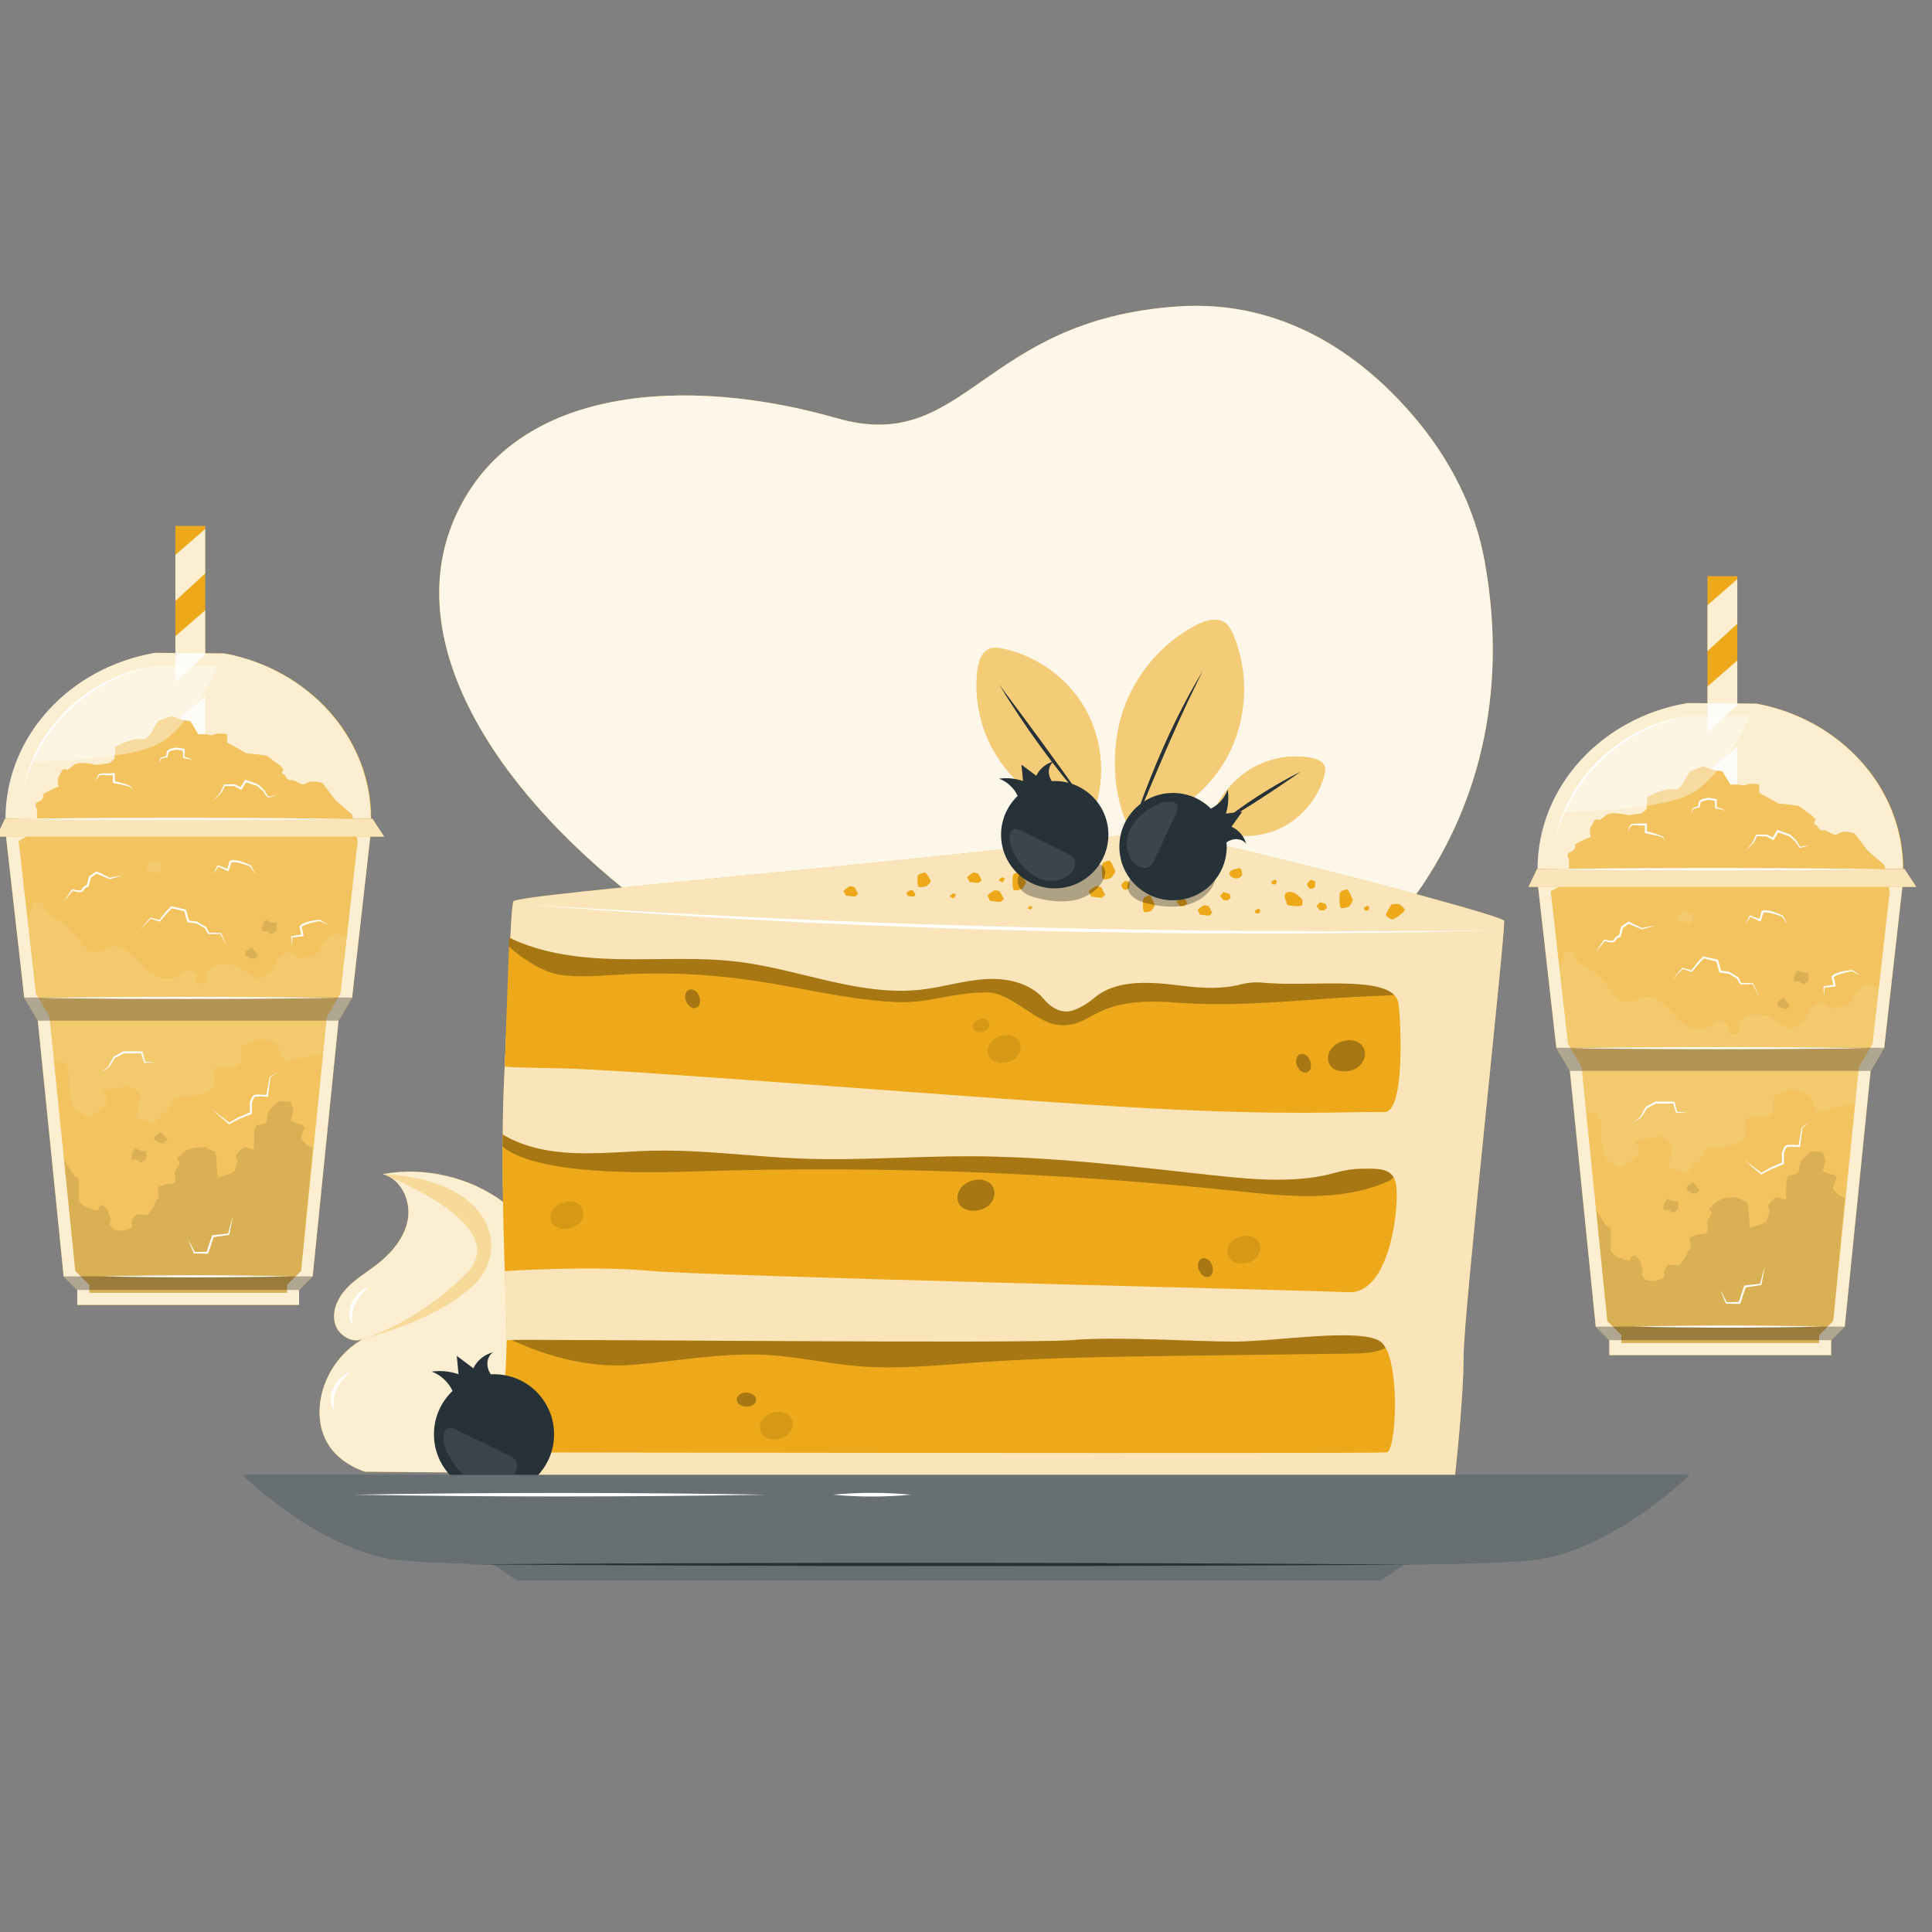 <svg width="1000" height="1000" viewBox="0 0 1000 1000" fill="none" xmlns="http://www.w3.org/2000/svg">
<rect x="0" y="0" width="1000" height="1000" fill="#808080" stroke="none"/>
<g clip-path="url(#clip0_53026_17866)">
<path d="M768.41 290.283C763.576 263.651 750.946 237.371 729.833 213.313C704.942 184.941 665.087 154.864 609.675 158.605C507.352 165.532 500.13 235.704 433.161 216.462C357.303 194.664 266.074 198.423 235.479 267.855C177.363 399.736 444.236 584.954 601.286 550.674C699.053 529.339 794.097 431.646 768.41 290.283Z" fill="#EDA91A"/>
<path opacity="0.9" d="M768.41 290.283C763.576 263.651 750.946 237.371 729.833 213.313C704.942 184.941 665.087 154.864 609.675 158.605C507.352 165.532 500.13 235.704 433.161 216.462C357.303 194.664 266.074 198.423 235.479 267.855C177.363 399.736 444.236 584.954 601.286 550.674C699.053 529.339 794.097 431.646 768.41 290.283Z" fill="white"/>
<path d="M278.63 674.721C293.446 650.941 278.464 635.44 260.74 622.309C243.016 609.178 219.774 603.771 198.068 607.715C207.569 610.179 212.773 621.439 211.106 631.106C209.44 640.774 202.513 648.756 194.735 654.738C189.512 658.756 183.734 662.164 179.252 666.998C174.77 671.832 171.696 678.647 173.381 685.018C175.066 691.389 182.993 696 188.66 692.648C175.955 699.408 166.992 712.761 165.584 727.095C164.177 741.411 170.233 755.061 188.753 761.746L294.132 762.672C314.392 759.709 330.912 740.3 330.616 719.817C330.32 699.334 308.762 673.572 278.612 674.739L278.63 674.721Z" fill="#EDA91A"/>
<g opacity="0.8">
<path d="M278.63 674.721C293.446 650.941 278.464 635.44 260.74 622.309C243.016 609.178 219.774 603.771 198.068 607.715C207.569 610.179 212.773 621.439 211.106 631.106C209.44 640.774 202.513 648.756 194.735 654.738C189.512 658.756 183.734 662.164 179.252 666.998C174.77 671.832 171.696 678.647 173.381 685.018C175.066 691.389 182.993 696 188.66 692.648C175.955 699.408 166.992 712.761 165.584 727.095C164.177 741.411 170.233 755.061 188.753 761.746L294.132 762.672C314.392 759.709 330.912 740.3 330.616 719.817C330.32 699.334 308.762 673.572 278.612 674.739L278.63 674.721Z" fill="white"/>
</g>
<path opacity="0.3" d="M198.92 607.734C196.161 607.586 267.667 633.366 240.998 659.608C214.644 685.536 188.679 692.648 188.679 692.648C188.679 692.648 223.626 684.647 244.479 665.85C264.703 647.626 255.61 610.79 198.902 607.734H198.92Z" fill="#EDA91A"/>
<path d="M182.789 686.259C177.456 678.98 183.512 668.739 190.957 665.831C185.215 671.165 180.363 678.24 182.789 686.259Z" fill="white"/>
<path d="M173.214 730.429C167.881 723.151 173.937 712.909 181.382 710.001C175.641 715.335 170.788 722.41 173.214 730.429Z" fill="white"/>
<path d="M256.869 764.395C256.869 764.395 263.611 718.669 262.111 681.203C260.944 651.978 259.11 594.251 260.981 557.526C262.851 520.801 264.148 470.871 265.703 466.593C267.148 462.611 477.739 446.314 594.73 430.46C606.712 428.831 778.133 473.427 778.541 476.612C779.282 482.613 757.539 679.703 757.539 702.186C757.539 724.669 753.039 764.395 753.039 764.395H256.869Z" fill="#EDA91A"/>
<path opacity="0.7" d="M256.869 764.395C256.869 764.395 263.611 718.669 262.111 681.203C260.944 651.978 259.11 594.251 260.981 557.526C262.851 520.801 264.148 470.871 265.703 466.593C267.148 462.611 477.739 446.314 594.73 430.46C606.712 428.831 778.133 473.427 778.541 476.612C779.282 482.613 757.539 679.703 757.539 702.186C757.539 724.669 753.039 764.395 753.039 764.395H256.869Z" fill="white"/>
<path d="M714.499 694.389C704.016 687.148 661.291 694.296 639.53 694.389C617.769 694.482 579.08 691.63 554.893 693.63C530.706 695.63 266.315 692.963 262.314 693.63C262.314 693.63 262.185 702.038 261.24 716.724C260.277 731.633 256.869 751.745 256.869 751.745C256.869 751.745 712.517 752.486 717.74 751.745C722.999 751.005 724.999 701.649 714.517 694.407L714.499 694.389Z" fill="#EDA91A"/>
<g opacity="0.3">
<path d="M705.313 542.784C704.016 540.303 700.646 537.506 697.905 538.08H697.608C694.164 538.099 690.497 539.025 688.163 541.58C685.83 544.136 685.459 548.6 688.052 550.877C689.756 552.378 692.219 552.6 694.497 552.729C697.849 552.896 701.59 552.822 704.035 550.526C706.072 548.599 706.628 545.284 705.313 542.803V542.784Z" fill="black"/>
</g>
<g opacity="0.3">
<path d="M696.219 557.878C695.627 556.767 694.108 555.489 692.867 555.748H692.738C691.182 555.748 689.534 556.174 688.478 557.322C687.422 558.471 687.256 560.489 688.422 561.526C689.2 562.212 690.293 562.304 691.33 562.36C692.849 562.434 694.534 562.397 695.645 561.36C696.571 560.489 696.812 558.989 696.219 557.878Z" fill="black"/>
</g>
<path d="M619.787 448.832C619.787 448.832 618.861 451.221 619.787 452.277C620.713 453.333 622.825 456.777 626.14 456.518C629.455 456.259 627.603 451.499 627.603 451.499C627.603 451.499 628.399 450.184 626.14 449.518C623.88 448.851 620.065 447.888 619.787 448.851V448.832Z" fill="#EDA91A"/>
<path d="M674.088 468.315C674.088 468.315 674.607 465.815 673.514 464.926C672.421 464.037 669.773 461 666.55 461.815C663.328 462.63 665.958 467.019 665.958 467.019C665.958 467.019 665.402 468.463 667.717 468.741C670.051 469.019 673.977 469.334 674.088 468.334V468.315Z" fill="#EDA91A"/>
<path d="M641.345 449.369C640.807 449.48 636.974 450.036 636.455 451.61C635.918 453.203 637.381 453.999 638.9 454.518C640.418 455.055 643.067 453.999 642.937 452.462C642.808 450.944 642.4 449.147 641.345 449.351V449.369Z" fill="#EDA91A"/>
<path d="M613.305 436.276C610.657 435.739 609.064 436.813 608.286 437.591C607.49 438.387 606.434 440.628 608.286 441.295C610.138 441.961 613.583 441.165 614.102 439.98C614.639 438.794 613.305 436.276 613.305 436.276Z" fill="#EDA91A"/>
<path d="M626.306 443.461L624.473 444.425C624.473 444.425 624.51 445.869 624.917 445.943C625.325 446.017 626.751 445.943 626.751 445.943C626.751 445.943 627.399 444.462 627.103 444.202C626.806 443.943 626.325 443.461 626.325 443.461H626.306Z" fill="#EDA91A"/>
<path d="M659.939 455.24L658.105 456.203C658.105 456.203 658.142 457.648 658.55 457.722C658.957 457.796 660.383 457.722 660.383 457.722C660.383 457.722 661.031 456.24 660.735 455.981C660.439 455.722 659.957 455.24 659.957 455.24H659.939Z" fill="#EDA91A"/>
<path d="M651.419 470.26L649.586 471.223C649.586 471.223 649.623 472.668 650.03 472.742C650.438 472.816 651.864 472.742 651.864 472.742C651.864 472.742 652.512 471.26 652.216 471.001C651.919 470.741 651.438 470.26 651.438 470.26H651.419Z" fill="#EDA91A"/>
<path d="M707.85 468.797L706.016 469.76C706.016 469.76 706.053 471.204 706.461 471.279C706.868 471.353 708.294 471.279 708.294 471.279C708.294 471.279 708.943 469.797 708.646 469.538C708.35 469.278 707.868 468.797 707.868 468.797H707.85Z" fill="#EDA91A"/>
<path d="M614.824 446.61C614.694 446.702 612.898 447.999 612.898 447.999L614.824 449.258L615.787 448.425L616.306 447.128L614.824 446.61Z" fill="#EDA91A"/>
<path d="M560.394 450.629C560.264 450.721 558.468 452.018 558.468 452.018L560.394 453.277L561.357 452.444L561.875 451.147L560.394 450.629Z" fill="#EDA91A"/>
<path d="M518.65 454.073C518.52 454.166 516.724 455.462 516.724 455.462L518.65 456.722L519.613 455.888L520.131 454.592L518.65 454.073Z" fill="#EDA91A"/>
<path d="M581.414 445.406C581.321 445.48 579.988 446.443 579.988 446.443L581.414 447.388L582.136 446.758L582.525 445.795L581.414 445.406Z" fill="#EDA91A"/>
<path d="M533.225 468.889C533.132 468.945 531.799 469.927 531.799 469.927L533.225 470.871L533.947 470.241L534.336 469.278L533.225 468.889Z" fill="#EDA91A"/>
<path d="M633.325 461.722C633.325 461.722 631.233 463.963 631.547 463.963C631.862 463.963 633.325 465.982 633.325 465.982H635.492L637.029 464.593L636.326 462.574L633.307 461.722H633.325Z" fill="#EDA91A"/>
<path d="M610.731 464.741C610.731 464.741 608.638 466.982 608.953 466.982C609.268 466.982 610.731 469.001 610.731 469.001H612.898L614.435 467.612L613.731 465.593L610.713 464.741H610.731Z" fill="#EDA91A"/>
<path d="M683.2 466.963C683.2 466.963 681.107 469.204 681.422 469.204C681.737 469.204 683.2 471.223 683.2 471.223H685.367L686.904 469.834L686.2 467.815L683.181 466.963H683.2Z" fill="#EDA91A"/>
<path d="M601.101 445.739L596.767 447.666C596.767 447.666 595.693 449.684 595.915 449.684C596.137 449.684 599.156 451.851 599.397 451.851C599.638 451.851 602.341 449.462 602.341 449.462L602.879 446.98L601.101 445.739Z" fill="#EDA91A"/>
<path d="M574.08 445.425C573.728 445.536 570.969 446.128 570.561 447.24C570.154 448.351 570.154 454.481 570.969 454.981C571.765 455.481 574.395 454.777 575.098 454.37C575.802 453.962 577.302 451.147 577.302 451.147C577.302 451.147 575.006 445.11 574.08 445.406V445.425Z" fill="#EDA91A"/>
<path d="M527.854 451.166C527.502 451.277 524.743 451.87 524.335 452.981C523.928 454.092 523.928 460.222 524.743 460.722C525.539 461.222 528.169 460.518 528.873 460.111C529.576 459.704 531.077 456.888 531.077 456.888C531.077 456.888 528.78 450.851 527.854 451.147V451.166Z" fill="#EDA91A"/>
<path d="M697.09 460.333C696.738 460.444 693.979 461.037 693.571 462.148C693.164 463.259 693.164 469.389 693.979 469.89C694.793 470.39 697.405 469.686 698.109 469.278C698.812 468.871 700.312 466.056 700.312 466.056C700.312 466.056 698.016 460.018 697.09 460.315V460.333Z" fill="#EDA91A"/>
<path d="M717.499 474.019C717.795 474.242 719.888 476.149 721.018 475.834C722.147 475.52 727.148 471.964 727.092 471.001C727.037 470.056 724.944 468.334 724.203 468C723.462 467.667 720.295 468.075 720.295 468.075C720.295 468.075 716.721 473.464 717.499 474.019Z" fill="#EDA91A"/>
<path d="M582.599 455.888C581.951 455.944 580.599 457.574 580.469 458.092C580.34 458.611 581.117 460.278 582.025 460.537C582.932 460.796 584.488 460.018 584.544 459.518C584.599 459 584.858 456.926 584.544 456.74C584.229 456.555 582.599 455.907 582.599 455.907V455.888Z" fill="#EDA91A"/>
<path d="M678.681 455.37C678.033 455.425 676.681 457.055 676.551 457.574C676.421 458.092 677.199 459.759 678.107 460.018C679.014 460.278 680.57 459.5 680.625 459C680.681 458.481 680.94 456.407 680.625 456.222C680.311 456.037 678.681 455.388 678.681 455.388V455.37Z" fill="#EDA91A"/>
<path d="M567.524 458.555C566.413 458.759 563.505 461.278 563.505 461.278L564.82 464.093C564.82 464.093 569.857 464.797 570.154 464.704C570.45 464.611 572.061 463.185 572.061 463.185L569.95 459.166L567.542 458.555H567.524Z" fill="#EDA91A"/>
<path d="M515.094 460.722C513.983 460.926 511.075 463.445 511.075 463.445L512.39 466.26C512.39 466.26 517.427 466.963 517.724 466.871C518.02 466.778 519.631 465.352 519.631 465.352L517.52 461.333L515.112 460.722H515.094Z" fill="#EDA91A"/>
<path d="M493.314 462.463C493.185 462.556 491.388 463.852 491.388 463.852L493.314 465.111L494.277 464.278L494.796 462.982L493.314 462.463Z" fill="#EDA91A"/>
<path d="M478.646 451.647C478.294 451.74 475.535 452.184 475.128 453.055C474.72 453.907 474.72 458.648 475.535 459.037C476.331 459.426 478.961 458.889 479.665 458.574C480.369 458.259 481.869 456.092 481.869 456.092C481.869 456.092 479.572 451.425 478.646 451.666V451.647Z" fill="#EDA91A"/>
<path d="M471.386 460.667C470.775 460.778 469.146 462.185 469.146 462.185L469.868 463.759C469.868 463.759 472.664 464.148 472.831 464.093C472.998 464.037 473.887 463.241 473.887 463.241L472.72 461L471.386 460.667Z" fill="#EDA91A"/>
<path d="M607.435 457.796C607.323 457.87 605.731 459.037 605.731 459.037L607.435 460.167L608.286 459.426L608.749 458.277L607.435 457.814V457.796Z" fill="#EDA91A"/>
<path d="M594.915 463.519C594.6 463.611 592.156 464.148 591.785 465.13C591.415 466.111 591.433 471.556 592.137 472.001C592.859 472.445 595.174 471.816 595.804 471.464C596.434 471.112 597.767 468.612 597.767 468.612C597.767 468.612 595.73 463.259 594.915 463.519Z" fill="#EDA91A"/>
<path d="M623.454 468.482C622.473 468.667 619.88 470.89 619.88 470.89L621.047 473.39C621.047 473.39 625.51 474.019 625.788 473.927C626.066 473.834 627.492 472.575 627.492 472.575L625.621 469.019L623.473 468.482H623.454Z" fill="#EDA91A"/>
<path d="M504.111 451.573C503.13 451.758 500.537 453.981 500.537 453.981L501.704 456.481C501.704 456.481 506.167 457.111 506.445 457.018C506.704 456.926 508.149 455.666 508.149 455.666L506.278 452.11L504.13 451.573H504.111Z" fill="#EDA91A"/>
<path d="M440.143 458.629C439.162 458.815 436.569 461.037 436.569 461.037L437.736 463.537C437.736 463.537 442.199 464.167 442.477 464.074C442.736 463.982 444.181 462.722 444.181 462.722L442.31 459.166L440.162 458.629H440.143Z" fill="#EDA91A"/>
<path d="M271.074 468.093C427.976 478.427 586.044 483.113 743.279 481.835L774.781 481.539L743.279 482.279C586.044 485.298 427.846 480.613 271.074 468.075V468.093Z" fill="white"/>
<path d="M565.82 517.023C578.173 506.133 596.841 508.393 613.176 510.411C622.528 511.56 632.918 511.967 641.9 509.615C645.66 508.633 649.549 508.281 653.42 508.633C655.901 508.856 658.661 509.022 661.809 509.133C686.978 509.911 722.092 505.429 723.888 519.579C725.222 530.024 727.185 575.842 716.462 575.639C695.867 575.25 668.68 577.602 594.711 573.657C520.742 569.731 325.541 553.452 288.927 552.933C262.185 552.563 261.24 552.044 261.24 552.044L263.611 485.372C281.168 493.928 301.28 496.151 320.893 496.484C341.617 496.836 362.452 495.318 383.028 497.966C414.641 502.04 445.495 515.93 477.165 512.226C488.11 510.948 498.778 507.578 509.778 506.837C520.779 506.115 532.817 508.578 540.059 516.893C540.059 516.893 545.04 523.598 551.985 523.598C557.838 523.598 565.82 517.041 565.82 517.041V517.023Z" fill="#EDA91A"/>
<path d="M722.629 613.197C721.184 604.53 714.11 604.826 704.905 604.956C700.386 605.011 695.868 605.66 691.515 606.919C672.755 612.345 650.901 610.79 630.751 608.641C587.859 604.03 544.911 598.567 501.704 598.492C472.868 598.437 444.014 600.789 415.197 599.715C389.51 598.752 363.934 595.048 338.228 595.603C324.282 595.9 310.355 597.455 296.428 596.807C283.668 596.233 270.611 593.603 260.184 587.177C259.925 606.549 260.462 631.31 261.259 657.905C261.259 657.905 306.355 654.997 336.079 657.775C365.804 660.553 676.755 667.905 698.127 668.831C719.499 669.757 724.462 624.328 722.61 613.197H722.629Z" fill="#EDA91A"/>
<g opacity="0.3">
<path d="M627.714 451.036C626.547 449.962 624.825 449.814 623.25 449.74C613.064 449.258 602.823 450.24 592.915 452.61L587.637 453.407C585.155 453.814 583.451 456.481 583.618 458.981C583.784 461.5 585.451 463.722 587.544 465.111C589.637 466.5 592.118 467.204 594.563 467.76C600.656 469.167 607.045 469.927 613.176 468.63C619.306 467.334 625.158 463.704 627.992 458.129C629.14 455.851 629.621 452.74 627.732 451.036H627.714Z" fill="black"/>
</g>
<g opacity="0.3">
<path d="M570.783 448.314C569.617 447.24 567.894 447.091 566.32 447.017C556.134 446.536 545.892 447.517 535.984 449.888L530.706 450.684C528.224 451.092 526.521 453.759 526.687 456.259C526.854 458.778 528.521 461 530.613 462.389C532.706 463.778 535.188 464.482 537.633 465.037C543.726 466.445 550.115 467.204 556.245 465.908C562.375 464.611 568.228 460.981 571.061 455.407C572.209 453.129 572.691 450.018 570.802 448.314H570.783Z" fill="black"/>
</g>
<g opacity="0.3">
<path d="M721.61 514.949C713.165 506.485 683.718 509.8 661.809 509.115C658.661 509.022 655.901 508.837 653.42 508.615C649.549 508.263 645.66 508.615 641.9 509.596C632.918 511.948 622.528 511.541 613.176 510.393C596.841 508.393 578.173 506.115 565.82 517.004C565.82 517.004 557.838 523.56 551.986 523.56C545.041 523.56 540.059 516.856 540.059 516.856C532.818 508.541 520.779 506.078 509.779 506.8C498.778 507.522 488.11 510.893 477.165 512.189C445.496 515.893 414.641 501.985 383.028 497.929C362.471 495.28 341.636 496.818 320.893 496.447C301.299 496.114 281.168 493.891 263.611 485.335L263.444 489.965C270.908 496.799 281.557 503.244 289.242 504.448C299.725 506.096 310.411 505.003 320.986 504.411C343.562 503.133 366.267 504.114 388.658 507.355C413.289 510.911 437.569 517.208 462.404 518.616C480.869 519.671 492.555 513.56 511.056 513.689C524.076 513.782 536.336 530.283 549.337 530.654C566.579 531.135 565.561 515.504 608.583 518.93C643.567 521.708 678.737 516.615 713.795 515.449C716.388 515.356 718.999 515.264 721.573 514.967L721.61 514.949Z" fill="black"/>
</g>
<g opacity="0.3">
<path d="M721.203 609.16C718.388 604.641 712.35 604.863 704.905 604.956C700.386 605.011 695.867 605.66 691.515 606.919C672.754 612.345 650.901 610.79 630.751 608.641C587.859 604.03 544.911 598.567 501.704 598.492C472.868 598.437 444.014 600.789 415.197 599.715C389.51 598.752 363.933 595.048 338.228 595.603C324.282 595.9 310.355 597.455 296.428 596.807C283.668 596.233 270.611 593.603 260.184 587.177C260.166 589.232 260.147 591.362 260.129 593.529C278.556 608.234 331.32 607.197 362.878 606.234C455.163 603.4 547.596 606.808 639.53 616.438C665.921 619.198 693.441 622.328 718.184 611.586C719.351 611.086 720.629 610.327 721.203 609.178V609.16Z" fill="black"/>
</g>
<g opacity="0.3">
<path d="M714.499 694.389C704.016 687.148 661.291 694.296 639.53 694.389C617.769 694.482 579.08 691.63 554.893 693.63C531.891 695.537 291.52 693.204 264.722 693.556C284.353 702.723 306.725 708.26 328.116 706.408C351.321 704.39 374.49 699.964 397.733 701.371C413.363 702.316 428.717 705.853 444.329 707.149C464.479 708.816 484.703 706.705 504.871 705.26C540.448 702.704 576.154 702.241 611.824 701.76C641.011 701.371 670.199 700.982 699.368 700.612C704.961 700.538 710.721 700.427 715.888 698.26C716.277 698.093 716.666 697.889 717.054 697.686C716.351 696.241 715.517 695.111 714.499 694.407V694.389Z" fill="black"/>
</g>
<g opacity="0.3">
<path d="M695.145 538.895C692.182 539.765 689.515 541.488 688.126 544.377C687.515 545.636 687.274 547.062 687.422 548.433C687.941 552.841 691.737 554.433 695.275 554.544C697.942 554.637 700.664 553.952 702.812 552.378C704.961 550.803 706.461 548.266 706.516 545.618C706.572 543.414 705.572 540.043 701.201 538.784C699.238 538.21 697.127 538.321 695.164 538.914L695.145 538.895Z" fill="black"/>
</g>
<g opacity="0.3">
<path d="M503.352 611.03C500.389 611.901 497.722 613.623 496.333 616.512C495.722 617.772 495.481 619.198 495.629 620.568C496.148 624.976 499.944 626.569 503.482 626.68C506.149 626.772 508.871 626.087 511.019 624.513C513.168 622.939 514.668 620.402 514.723 617.753C514.779 615.549 513.779 612.179 509.408 610.919C507.445 610.345 505.334 610.456 503.371 611.03H503.352Z" fill="black"/>
</g>
<g opacity="0.1">
<path d="M507.112 527.394C505.797 527.783 504.611 528.542 504 529.82C503.722 530.376 503.611 531.006 503.685 531.617C503.926 533.561 505.593 534.265 507.167 534.321C508.352 534.358 509.556 534.061 510.501 533.358C511.445 532.654 512.112 531.543 512.149 530.357C512.168 529.376 511.723 527.894 509.797 527.339C508.927 527.079 507.982 527.135 507.112 527.394Z" fill="black"/>
</g>
<g opacity="0.1">
<path d="M518.131 536.173C515.501 536.95 513.131 538.469 511.89 541.043C511.353 542.155 511.13 543.432 511.279 544.655C511.742 548.562 515.112 549.988 518.261 550.081C520.631 550.155 523.057 549.563 524.965 548.155C526.872 546.747 528.206 544.507 528.261 542.136C528.298 540.173 527.409 537.191 523.539 536.061C521.798 535.561 519.909 535.654 518.168 536.173H518.131Z" fill="black"/>
</g>
<g opacity="0.1">
<path d="M642.178 640.088C639.548 640.866 637.178 642.385 635.937 644.959C635.4 646.07 635.178 647.348 635.326 648.57C635.789 652.478 639.159 653.904 642.308 653.997C644.678 654.071 647.104 653.478 649.012 652.071C650.919 650.663 652.253 648.422 652.308 646.052C652.346 644.089 651.457 641.107 647.586 639.977C645.845 639.477 643.956 639.57 642.215 640.088H642.178Z" fill="black"/>
</g>
<g opacity="0.1">
<path d="M400.177 731.133C397.547 731.91 395.177 733.429 393.936 736.003C393.399 737.115 393.177 738.392 393.325 739.615C393.788 743.522 397.158 744.948 400.307 745.041C402.677 745.115 405.103 744.523 407.011 743.115C408.919 741.708 410.252 739.467 410.308 737.096C410.345 735.133 409.456 732.151 405.585 731.022C403.844 730.521 401.955 730.614 400.214 731.133H400.177Z" fill="black"/>
</g>
<g opacity="0.1">
<path d="M291.854 622.217C289.224 622.994 286.853 624.513 285.612 627.087C285.075 628.198 284.853 629.476 285.001 630.699C285.464 634.606 288.835 636.032 291.983 636.125C294.354 636.199 296.78 635.606 298.687 634.199C300.595 632.791 301.928 630.551 301.984 628.18C302.021 626.217 301.132 623.235 297.261 622.105C295.521 621.605 293.632 621.698 291.891 622.217H291.854Z" fill="black"/>
</g>
<g opacity="0.3">
<path d="M671.458 551.822C672.106 553.267 673.106 554.507 674.514 555.007C675.125 555.23 675.792 555.248 676.403 555.063C678.348 554.47 678.737 552.415 678.496 550.6C678.311 549.229 677.773 547.896 676.885 546.914C675.996 545.933 674.718 545.359 673.514 545.525C672.514 545.673 671.088 546.433 670.884 548.748C670.791 549.803 671.014 550.859 671.458 551.822Z" fill="black"/>
</g>
<g opacity="0.3">
<path d="M620.658 657.59C621.306 659.034 622.306 660.275 623.713 660.775C624.325 660.997 624.991 661.016 625.603 660.831C627.547 660.238 627.936 658.182 627.695 656.367C627.51 654.997 626.973 653.663 626.084 652.682C625.195 651.7 623.917 651.126 622.713 651.293C621.713 651.441 620.287 652.2 620.084 654.515C619.991 655.571 620.213 656.627 620.639 657.59H620.658Z" fill="black"/>
</g>
<g opacity="0.3">
<path d="M355.229 518.43C355.877 519.875 356.877 521.116 358.285 521.616C358.896 521.838 359.563 521.857 360.174 521.671C362.119 521.079 362.508 519.023 362.267 517.208C362.082 515.838 361.544 514.504 360.656 513.523C359.767 512.541 358.489 511.967 357.285 512.134C356.285 512.282 354.859 513.041 354.655 515.356C354.562 516.412 354.785 517.467 355.211 518.43H355.229Z" fill="black"/>
</g>
<g opacity="0.3">
<path d="M384.916 727.966C384.916 727.966 384.861 727.966 384.843 727.947H384.916V727.966Z" fill="black"/>
</g>
<g opacity="0.3">
<path d="M386.398 728.058C387.972 728.058 389.51 727.632 390.547 726.54C390.991 726.058 391.287 725.466 391.362 724.836C391.602 722.817 389.88 721.613 388.121 721.113C386.787 720.724 385.343 720.687 384.102 721.113C382.842 721.539 381.805 722.465 381.472 723.632C381.194 724.595 381.305 726.225 383.361 727.336C384.287 727.836 385.361 728.058 386.398 728.058Z" fill="black"/>
</g>
<path d="M635.27 391.642C645.567 372.53 646.752 348.75 638.4 328.712C637.4 326.304 636.177 323.859 634.066 322.341C629.825 319.285 623.88 321.137 619.232 323.544C601.452 332.786 587.525 349.139 581.229 368.159C574.95 387.179 575.654 410.866 584.433 428.868C605.749 424.812 624.954 410.737 635.251 391.624L635.27 391.642Z" fill="#EDA91A"/>
<g opacity="0.4">
<path d="M635.27 391.642C645.567 372.53 646.752 348.75 638.4 328.712C637.4 326.304 636.177 323.859 634.066 322.341C629.825 319.285 623.88 321.137 619.232 323.544C601.452 332.786 587.525 349.139 581.229 368.159C574.95 387.179 575.654 410.866 584.433 428.868C605.749 424.812 624.954 410.737 635.251 391.624L635.27 391.642Z" fill="white"/>
</g>
<path d="M583.469 435.757C593.618 405.181 605.786 375.012 622.473 347.38C621.602 349.195 620.713 351.01 619.806 352.806C606.434 379.901 595.193 407.94 583.469 435.757Z" fill="#263238"/>
<path d="M562.838 368.937C554.134 352.139 537.577 339.601 519.038 335.768C516.816 335.305 514.445 334.971 512.316 335.768C508.019 337.323 506.445 342.509 505.889 347.046C503.815 364.381 508.76 382.475 519.372 396.347C529.984 410.218 547.393 421.349 564.69 423.867C572.246 406.514 571.543 385.772 562.838 368.955V368.937Z" fill="#EDA91A"/>
<g opacity="0.4">
<path d="M562.838 368.937C554.134 352.139 537.577 339.601 519.038 335.768C516.816 335.305 514.445 334.971 512.316 335.768C508.019 337.323 506.445 342.509 505.889 347.046C503.815 364.381 508.76 382.475 519.372 396.347C529.984 410.218 547.393 421.349 564.69 423.867C572.246 406.514 571.543 385.772 562.838 368.955V368.937Z" fill="white"/>
</g>
<path d="M562.838 416.941C545.929 397.439 530.576 376.382 517.149 354.325C532.169 374.271 548.411 396.569 562.838 416.941Z" fill="#263238"/>
<path d="M661.865 429.053C673.292 423.923 682.2 413.459 685.422 401.347C685.811 399.902 686.126 398.347 685.682 396.902C684.811 394.013 681.44 392.772 678.477 392.235C667.087 390.216 654.957 392.791 645.401 399.291C635.844 405.792 627.825 416.885 625.51 428.201C636.696 433.85 650.438 434.164 661.865 429.034V429.053Z" fill="#EDA91A"/>
<g opacity="0.4">
<path d="M661.865 429.053C673.292 423.923 682.2 413.459 685.422 401.347C685.811 399.902 686.126 398.347 685.682 396.902C684.811 394.013 681.44 392.772 678.477 392.235C667.087 390.216 654.957 392.791 645.401 399.291C635.844 405.792 627.825 416.885 625.51 428.201C636.696 433.85 650.438 434.164 661.865 429.034V429.053Z" fill="white"/>
</g>
<path d="M630.14 427.256C643.4 416.478 657.957 407.07 673.236 399.402C659.272 409.237 644.845 418.552 630.14 427.256Z" fill="#263238"/>
<path d="M634.918 437.517C634.918 436.998 634.844 436.498 634.807 435.998C635.622 435.461 636.474 435.016 637.4 434.72C640.141 433.813 643.604 434.498 645.067 436.961C644.067 432.998 641.159 429.553 637.418 427.905C639.27 425.312 641.122 422.701 642.974 420.108C640.159 420.441 637.326 420.793 634.511 421.126C635.788 417.145 636.103 412.848 635.418 408.718C633.974 412.959 630.751 416.533 626.751 418.552C621.565 413.385 614.361 410.237 606.471 410.44C591.137 410.811 579.006 423.552 579.395 438.906C579.765 454.24 592.507 466.371 607.86 465.982C623.213 465.593 635.325 452.87 634.937 437.517H634.918Z" fill="#263238"/>
<g opacity="0.1">
<path d="M600.693 415.644C598.971 416.256 596.156 417.848 594.637 418.848C589.896 421.96 585.729 426.293 584.006 431.701C582.284 437.109 583.432 443.628 587.748 447.295C589.822 449.055 593.026 450.036 595.23 448.443C596.378 447.628 597.008 446.295 597.6 445.017C601.026 437.646 604.471 430.257 607.897 422.886C608.508 421.552 609.138 420.163 609.49 418.737C609.935 416.941 608.638 415.144 606.805 414.996C605.064 414.848 602.804 414.904 600.712 415.644H600.693Z" fill="white"/>
</g>
<path d="M545.929 404.255C545.411 404.255 544.911 404.31 544.411 404.329C543.892 403.514 543.466 402.643 543.189 401.717C542.355 398.958 543.114 395.513 545.615 394.106C541.633 395.013 538.114 397.828 536.373 401.532C533.817 399.625 531.262 397.699 528.706 395.791C528.984 398.625 529.243 401.458 529.521 404.273C525.576 402.884 521.279 402.477 517.149 403.051C521.353 404.607 524.854 407.903 526.761 411.959C521.465 417.015 518.149 424.127 518.149 432.035C518.149 447.369 530.595 459.815 545.929 459.815C561.264 459.815 573.709 447.369 573.709 432.035C573.709 416.7 561.264 404.255 545.929 404.255Z" fill="#263238"/>
<g opacity="0.1">
<path d="M523.205 437.943C523.779 439.683 525.298 442.536 526.261 444.091C529.261 448.906 533.484 453.185 538.836 455.037C544.189 456.889 550.745 455.907 554.523 451.684C556.338 449.666 557.393 446.48 555.856 444.239C555.06 443.073 553.745 442.406 552.485 441.776C545.189 438.165 537.892 434.553 530.613 430.942C529.298 430.294 527.928 429.627 526.52 429.238C524.743 428.757 522.909 429.997 522.705 431.831C522.52 433.572 522.502 435.831 523.205 437.943Z" fill="white"/>
</g>
<path d="M255.703 711.279C255.128 711.279 254.554 711.335 253.999 711.372C253.425 710.446 252.943 709.483 252.628 708.446C251.702 705.353 252.536 701.501 255.351 699.926C250.887 700.945 246.961 704.093 244.998 708.223C242.146 706.075 239.275 703.945 236.423 701.797C236.72 704.964 237.034 708.131 237.331 711.298C232.904 709.742 228.108 709.279 223.478 709.946C228.182 711.687 232.108 715.391 234.238 719.928C228.311 725.595 224.608 733.559 224.608 742.393C224.608 759.561 238.535 773.488 255.703 773.488C272.871 773.488 286.798 759.561 286.798 742.393C286.798 725.225 272.871 711.298 255.703 711.298V711.279Z" fill="#263238"/>
<g opacity="0.1">
<path d="M230.275 748.986C230.923 750.931 232.627 754.116 233.701 755.857C237.053 761.246 241.794 766.024 247.776 768.117C253.776 770.21 261.11 769.08 265.333 764.358C267.37 762.098 268.537 758.542 266.815 756.024C265.926 754.727 264.462 753.968 263.036 753.264C254.869 749.227 246.702 745.171 238.553 741.133C237.09 740.411 235.534 739.67 233.96 739.244C231.96 738.707 229.923 740.096 229.7 742.152C229.497 744.097 229.478 746.634 230.256 748.986H230.275Z" fill="white"/>
</g>
<path d="M542.392 763.394H125.581C125.581 763.394 162.01 799.471 201.346 806.75C209.551 808.268 229.2 809.157 255.128 809.602L267.648 817.954H714.591L726.759 809.824C761.539 809.491 788.634 808.583 798.653 806.731C837.99 799.453 874.419 763.376 874.419 763.376H542.411L542.392 763.394Z" fill="#263238"/>
<path opacity="0.3" d="M542.392 763.394H125.581C125.581 763.394 162.01 799.471 201.346 806.75C209.551 808.268 229.2 809.157 255.128 809.602L267.648 817.954H714.591L726.759 809.824C761.539 809.491 788.634 808.583 798.653 806.731C837.99 799.453 874.419 763.376 874.419 763.376H542.411L542.392 763.394Z" fill="white"/>
<path d="M241.812 809.695C398.77 808.602 574.858 808.657 731.833 809.843C574.876 810.935 398.788 810.88 241.812 809.695Z" fill="#263238"/>
<path d="M183.067 773.655C251.721 772.432 328.042 772.451 396.732 773.655C328.023 774.858 251.739 774.877 183.067 773.655Z" fill="white"/>
<path d="M431.18 773.655C444.625 772.395 458.089 772.377 471.535 773.655C458.089 774.932 444.625 774.914 431.18 773.655Z" fill="white"/>
<path d="M116.319 338.205L80.594 337.903C36.472 345.298 3.021 380.947 3.021 423.819H192.167C192.167 381.519 159.579 346.236 116.319 338.215V338.205Z" fill="#EDA91A"/>
<path d="M106.218 272.22H90.781V449.411H106.218V272.22Z" fill="#EDA91A"/>
<path opacity="0.8" d="M90.781 353.124L106.218 338.905V315.879L90.781 329.311V351.572" fill="white"/>
<path opacity="0.8" d="M90.781 397.57L106.218 383.362V360.336L90.781 373.768V396.029" fill="white"/>
<path opacity="0.8" d="M90.781 442.016L106.218 427.808V404.782L90.781 418.214V434.017V440.475" fill="white"/>
<path opacity="0.8" d="M90.781 311.028L106.218 296.82V273.783L90.781 287.215V309.476" fill="white"/>
<path opacity="0.8" d="M116.125 338.205L80.4 337.903C36.278 345.298 2.827 380.947 2.827 423.819H191.973C191.973 381.519 159.385 346.236 116.125 338.215V338.205Z" fill="white"/>
<path d="M101.227 429.059H93.573H2.677L12.54 516.333L19.579 528.299L32.947 660.634L39.986 667.674V675.414H93.573H101.227H154.804V667.674L161.843 660.634L175.221 528.299L182.261 516.333L192.113 429.059H101.227Z" fill="#EDA91A"/>
<path opacity="0.8" d="M101.227 429.059H93.573H2.677L12.54 516.333L19.579 528.299L32.947 660.634L39.986 667.674V675.414H93.573H101.227H154.804V667.674L161.843 660.634L175.221 528.299L182.261 516.333L192.113 429.059H101.227Z" fill="white"/>
<path d="M46.26 669.151V665.076L38.962 657.778L25.67 526.305L18.62 514.307L9.694 435.322H185.096L176.181 514.307L169.12 526.305L155.839 657.778L148.541 665.076V669.151H46.26Z" fill="#EDA91A"/>
<path opacity="0.3" d="M46.26 669.151V665.076L38.962 657.778L25.67 526.305L18.62 514.307L9.694 435.322H185.096L176.181 514.307L169.12 526.305L155.839 657.778L148.541 665.076V669.151H46.26Z" fill="white"/>
<path opacity="0.1" d="M32.947 600.256L38.423 608.556L40.687 609.818V621.385C40.687 621.385 43.199 624.651 44.967 624.91C46.724 625.158 50.001 627.626 50.755 626.02C51.51 624.414 51.769 624.414 52.523 623.907C53.278 623.4 55.542 626.02 55.542 626.02C55.542 626.02 57.299 630.903 57.299 631.679C57.299 632.456 56.038 633.458 57.299 634.471C58.56 635.474 57.051 636.487 60.069 636.735C63.088 636.983 63.088 637.242 64.597 636.735C66.106 636.229 68.37 635.226 68.37 635.226C68.37 635.226 68.122 632.671 68.37 631.679C68.618 630.698 70.634 628.435 70.634 628.435C70.634 628.435 76.164 629.189 76.671 628.435C77.177 627.68 79.958 624.414 80.325 622.646C80.691 620.889 82.448 620.673 82.201 618.646C81.953 616.62 80.993 615.359 82.222 614.356C83.451 613.353 85.467 613.095 86.976 612.847C88.485 612.599 90.501 612.847 90.749 611.586C90.997 610.324 90.749 609.57 90.749 608.319C90.749 607.069 89.962 608.071 90.857 605.807C91.752 603.544 92 604.805 92.754 602.282C93.509 599.771 89.984 601.021 92.754 598.509C95.525 595.998 94.77 596.246 97.411 594.984C100.052 593.723 105.83 593.723 105.83 593.723L109.097 595.232C109.097 595.232 110.099 595.739 111.113 595.987C112.115 596.235 112.622 609.311 112.622 609.311L116.901 608.308C116.901 608.308 121.677 607.047 121.677 605.29C121.677 603.533 123.186 602.024 122.938 600.762C122.69 599.501 121.483 599.005 122.971 596.989C124.447 594.974 126.215 593.723 127.218 593.723C128.22 593.723 131.562 596.235 131.53 593.723C131.498 591.211 131.562 587.934 131.53 586.177C131.498 584.42 132.759 582.404 132.759 582.404C132.759 582.404 137.286 582.156 137.912 580.647C138.537 579.138 138.041 576.119 139.798 574.362C141.555 572.605 142.493 571.096 144.293 570.341C146.083 569.587 150.492 570.341 150.492 570.341L151.872 574.621L150.492 580.151C150.492 580.151 154.383 582.167 155.386 581.908C156.389 581.66 157.65 583.417 157.65 583.417C157.65 583.417 155.386 588.7 155.893 589.454C156.399 590.209 158.911 592.72 158.911 592.72L161.876 593.982L155.86 657.789L148.562 665.087V669.161H46.282V665.087L38.984 657.789L32.968 598.305" fill="black"/>
<path opacity="0.3" d="M12.54 516.333H182.261L175.221 528.299H19.58L12.54 516.333Z" fill="black"/>
<path opacity="0.3" d="M32.947 660.634H161.843L154.804 667.674H39.986L32.947 660.634Z" fill="black"/>
<path d="M19.202 516.527C68.801 515.816 123.941 515.827 173.583 516.527C123.941 517.228 68.823 517.239 19.202 516.527Z" fill="white"/>
<path d="M52.513 660.634C83.979 659.923 118.971 659.934 150.46 660.634C118.96 661.335 83.99 661.346 52.513 660.634Z" fill="white"/>
<path d="M183.759 428.433C183.382 426.655 182.26 421.663 182.26 421.663L177.442 417.567L173.583 414.214L167.018 405.461C167.018 405.461 161.434 403.424 158.663 405.461C155.893 407.499 153.251 403.424 150.654 403.79C148.045 404.168 148.045 401.181 146.643 400.815C145.231 400.438 146.643 398.206 146.643 398.206L145.08 396.341L137.89 391.134L132.435 390.391L127.595 390.013L123.132 387.405L117.548 384.429V380.117C117.548 380.117 113.085 379.223 111.22 380.117C109.355 381.012 107.124 380.117 107.124 380.117H102.661L98.5 373.272L93.735 372.528L88.528 370.652L81.834 373.272C81.834 373.272 79.603 376.625 78.481 378.878C77.36 381.131 75.129 382.575 75.129 382.575H70.289C70.289 382.575 66.57 383.319 63.217 384.807C59.864 386.294 63.217 384.807 59.498 386.672C59.498 386.672 59.864 388.903 59.498 390.024C59.12 391.145 59.498 392.633 59.498 392.633L56.889 394.994L49.817 395.985C49.817 395.985 41.258 393.754 38.283 395.985L34.93 398.594C34.93 398.594 33.065 397.473 32.322 398.594C31.578 399.715 31.578 400.459 30.456 401.947C29.335 403.434 30.456 407.154 30.456 407.154C30.456 407.154 26.36 408.641 23.385 410.506C20.41 412.371 23.385 410.506 22.264 412.781C21.143 415.055 20.776 414.225 19.159 415.346C17.542 416.467 19.159 418.699 19.159 418.699V423.819C19.159 423.819 17.424 423.162 15.936 423.819C14.448 424.477 14.815 426.137 13.704 429.069V433.079L9.651 435.332H185.053C185.053 435.332 184.082 430.234 183.716 428.444L183.759 428.433Z" fill="#EDA91A"/>
<path opacity="0.3" d="M183.759 428.433C183.382 426.655 182.26 421.663 182.26 421.663L177.442 417.567L173.583 414.214L167.018 405.461C167.018 405.461 161.434 403.424 158.663 405.461C155.893 407.499 153.251 403.424 150.654 403.79C148.045 404.168 148.045 401.181 146.643 400.815C145.231 400.438 146.643 398.206 146.643 398.206L145.08 396.341L137.89 391.134L132.435 390.391L127.595 390.013L123.132 387.405L117.548 384.429V380.117C117.548 380.117 113.085 379.223 111.22 380.117C109.355 381.012 107.124 380.117 107.124 380.117H102.661L98.5 373.272L93.735 372.528L88.528 370.652L81.834 373.272C81.834 373.272 79.603 376.625 78.481 378.878C77.36 381.131 75.129 382.575 75.129 382.575H70.289C70.289 382.575 66.57 383.319 63.217 384.807C59.864 386.294 63.217 384.807 59.498 386.672C59.498 386.672 59.864 388.903 59.498 390.024C59.12 391.145 59.498 392.633 59.498 392.633L56.889 394.994L49.817 395.985C49.817 395.985 41.258 393.754 38.283 395.985L34.93 398.594C34.93 398.594 33.065 397.473 32.322 398.594C31.578 399.715 31.578 400.459 30.456 401.947C29.335 403.434 30.456 407.154 30.456 407.154C30.456 407.154 26.36 408.641 23.385 410.506C20.41 412.371 23.385 410.506 22.264 412.781C21.143 415.055 20.776 414.225 19.159 415.346C17.542 416.467 19.159 418.699 19.159 418.699V423.819C19.159 423.819 17.424 423.162 15.936 423.819C14.448 424.477 14.815 426.137 13.704 429.069V433.079L9.651 435.332H185.053C185.053 435.332 184.082 430.234 183.716 428.444L183.759 428.433Z" fill="white"/>
<path d="M-1.862 433.069L2.558 423.809H192.803L198.862 433.069H-1.862Z" fill="#EDA91A"/>
<path opacity="0.7" d="M-1.862 433.069L2.558 423.809H192.803L198.862 433.069H-1.862Z" fill="white"/>
<path opacity="0.4" d="M16.615 394.153C16.615 394.153 31.794 353.749 79.344 344.694H112.73C112.73 344.694 98.834 376.948 81.112 385.453C63.39 393.959 16.615 394.164 16.615 394.164V394.153Z" fill="white"/>
<path d="M33.022 466.562C34.445 464.417 35.911 462.304 37.41 460.223C38.186 460.482 38.994 460.687 39.803 460.816C40.687 460.892 41.916 461.172 42.379 460.342C42.918 459.145 44.029 458.348 45.268 457.97L44.891 458.348L46.066 453.82L46.12 453.637L46.282 453.529L49.623 451.168L49.861 450.996C52.243 452.085 54.593 453.217 56.954 454.37L56.738 454.348C59.131 453.853 61.535 453.411 63.95 453.012C61.611 453.723 59.25 454.381 56.889 455.006C56.781 455.049 56.771 455.028 56.673 454.984C54.345 454.025 52.017 453.055 49.699 452.052L50.206 451.998L46.885 454.402L47.09 454.1L45.894 458.617L45.818 458.898C45.107 459.081 44.352 459.426 43.813 459.965C43.339 460.364 43.274 460.957 42.778 461.355C41.873 462.045 40.59 461.787 39.652 461.614C38.886 461.442 38.154 461.226 37.42 460.935L37.809 460.827C36.245 462.768 34.65 464.686 33.022 466.573V466.562Z" fill="white"/>
<path d="M72.111 481.514C73.577 479.822 76.379 476.577 77.867 474.906L78.04 474.96L82.664 476.297L82.265 476.415C83.505 474.863 84.723 473.289 85.984 471.758C85.984 471.758 86.006 471.737 86.006 471.726L88.421 469.225L88.615 469.031L88.884 469.095L95.924 470.723L96.225 470.788C96.818 472.771 97.357 474.777 97.918 476.771L97.487 476.404L101.842 476.976H101.95L102.036 477.04L106.585 479.778L106.693 479.843L106.747 479.94L108.31 482.948L107.986 482.754L114.206 482.883H114.368C115.392 485.136 116.449 487.357 117.451 489.621C116.265 487.508 115.144 485.362 113.98 483.239L114.196 483.379L107.976 483.508H107.76L107.641 483.314L105.96 480.371L106.121 480.533L101.529 477.87L101.712 477.935L97.347 477.418L97.012 477.375C96.441 475.369 95.827 473.386 95.277 471.37L95.665 471.737L88.647 470.023L89.111 469.893C86.922 471.995 84.809 474.55 82.826 476.868L82.664 477.062L82.438 476.986L77.867 475.477L78.158 475.402C76.671 476.933 73.62 479.994 72.111 481.503V481.514Z" fill="white"/>
<path d="M110.39 452.527C111.123 450.92 111.878 449.336 112.676 447.773C114.498 448.473 116.341 449.152 118.152 449.896L117.494 450.198C117.926 448.657 118.411 447.137 118.874 445.606C119.941 445.045 121.052 445.142 122.022 445.261C124.728 445.681 127.272 446.727 129.73 447.88L129.827 447.924L129.87 447.999C130.721 449.487 131.53 451.007 132.306 452.527C131.282 451.147 130.29 449.756 129.331 448.322L129.471 448.441C127.013 447.525 124.469 446.684 121.882 446.296C121.052 446.199 120.157 446.188 119.575 446.457L119.834 446.145C119.37 447.589 118.928 449.045 118.432 450.478L118.26 450.996L117.775 450.78C116.071 450.036 114.39 449.217 112.708 448.43L113.096 448.301C112.234 449.724 111.328 451.125 110.39 452.516V452.527Z" fill="white"/>
<path d="M151.15 489.836C150.977 488.09 150.837 486.333 150.74 484.576C152.67 484.263 154.599 483.918 156.54 483.659L156.119 484.252C155.72 482.7 155.375 481.147 154.998 479.595C155.634 478.582 156.658 478.097 157.542 477.719C160.097 476.728 162.814 476.35 165.519 476.113H165.627L165.703 476.146C167.179 477.008 168.646 477.913 170.079 478.841C168.505 478.161 166.942 477.45 165.401 476.695L165.584 476.728C162.997 477.17 160.377 477.719 157.941 478.679C157.176 479.013 156.399 479.455 156.022 479.983L156.087 479.584C156.41 481.072 156.755 482.549 157.057 484.037L157.165 484.576L156.637 484.64C154.782 484.845 152.928 484.985 151.074 485.158L151.344 484.845C151.311 486.516 151.225 488.176 151.117 489.847L151.15 489.836Z" fill="white"/>
<path d="M52.513 554.883C53.547 554.031 55.283 552.64 56.027 552.101L58.808 547.003L58.862 546.895C60.511 545.978 62.15 545.051 63.81 544.157C67.109 544.124 70.407 544.157 73.706 544.221C74.191 546.043 74.655 547.876 75.118 549.698L74.827 549.482C76.649 549.547 78.471 549.654 80.293 549.784C79.387 549.859 78.471 549.902 77.565 549.956C76.584 550.01 75.603 550.075 74.622 550.086C74.051 548.328 73.458 546.571 72.908 544.814L73.35 545.148C70.213 545.202 67.087 545.235 63.95 545.213L64.198 545.148C62.613 546 61.018 546.808 59.422 547.639L59.595 547.466L56.48 552.371C55.208 553.255 53.838 554.063 52.502 554.883H52.513Z" fill="white"/>
<path d="M109.625 574.19C112.74 576.475 115.802 578.836 118.842 581.207L118.432 581.175C120.135 580.205 121.828 579.192 123.542 578.254L129.643 575.677L129.331 576.152C129.32 574.244 129.298 572.336 129.331 570.427C129.762 569.349 130.193 568.261 130.905 567.312C131.077 567.118 131.207 566.902 131.584 566.73C133.826 566.32 136.068 566.665 138.311 566.73L137.858 567.096C138.429 563.895 138.947 560.682 139.561 557.491C141.006 556.586 142.439 555.68 143.905 554.807C142.569 555.821 141.21 556.791 139.852 557.783L139.938 557.642C139.572 560.844 139.119 564.035 138.72 567.226L138.677 567.603H138.267C136.187 567.592 134.02 567.355 131.972 567.635C131.228 568.304 130.743 569.727 130.344 570.708L130.377 570.524C130.398 572.508 130.376 574.502 130.366 576.497L130.053 576.626L123.909 579.116C122.378 579.968 120.286 581.024 118.562 581.93C115.554 579.386 112.557 576.82 109.625 574.179V574.19Z" fill="white"/>
<path d="M97.4 641.651C98.619 643.828 99.794 646.038 100.915 648.259L100.602 648.065C102.844 647.99 105.097 647.936 107.34 647.903L106.855 648.248C107.814 645.284 108.806 642.341 109.819 639.398C112.654 639.053 115.479 638.73 118.324 638.449L118.012 638.73C118.799 635.539 119.618 632.369 120.513 629.211C119.963 632.531 119.327 635.83 118.669 639.128C115.877 639.581 113.064 639.991 110.261 640.39L110.681 640.045C109.711 643.02 108.709 645.974 107.685 648.927C105.238 648.906 102.801 648.841 100.354 648.755C99.319 646.416 98.328 644.044 97.379 641.662L97.4 641.651Z" fill="white"/>
<path d="M110.39 414.506C111.533 413.083 113.128 411.207 114.12 410.053L115.834 406.259L115.931 406.043H116.19C118.001 405.979 119.801 405.946 121.612 405.925L121.731 405.989L124.987 407.736L124.286 407.919L126.711 403.93L126.938 403.564L127.347 403.704C129.449 404.459 131.552 405.224 133.654 406.011C134.742 407.046 135.842 408.091 136.888 409.169C137.481 410.215 138.095 411.498 138.893 412.339C140.574 412.08 142.256 411.595 143.938 411.239C142.278 411.821 140.639 412.425 138.914 412.835C138.871 412.856 138.731 412.824 138.634 412.781C137.707 412.069 136.672 410.226 136.306 409.611C135.228 408.663 134.128 407.725 133.072 406.755C131.886 406.507 128.803 405.289 126.992 404.707L127.628 404.48L125.191 408.469L124.933 408.9L124.491 408.652L121.257 406.841L121.494 406.906C119.726 406.884 117.958 406.852 116.201 406.798L116.546 406.582L114.638 410.28C113.258 411.703 111.835 413.104 110.412 414.484L110.39 414.506Z" fill="white"/>
<path d="M49.494 404.782C49.893 403.262 50.109 401.656 51.488 400.589C52.933 400.136 54.83 400.287 56.124 400.308C57.223 400.244 58.344 400.19 59.444 400.147V400.696C59.466 402.055 59.466 403.424 59.444 404.782L59.034 404.275C62.031 404.944 64.974 405.752 67.766 407.046L67.853 407.078C68.165 407.833 68.489 408.598 68.78 409.363C68.348 408.684 67.95 407.994 67.54 407.304L67.648 407.402C66.354 407.078 65.093 406.668 63.821 406.302C62.344 406.054 60.425 405.644 58.808 405.289L58.409 405.202V404.782C58.388 403.424 58.388 402.055 58.409 400.696L58.948 401.225C58.01 401.257 57.062 401.268 56.124 401.278C54.884 401.225 52.965 400.934 51.758 401.16C50.594 401.947 50.076 403.531 49.494 404.793V404.782Z" fill="white"/>
<path d="M82.244 395.446C82.502 394.358 82.599 393.312 83.203 392.331C83.526 392.072 83.742 392.051 84.001 391.932C84.464 391.76 85.779 391.35 86.275 391.188L85.984 391.512C86.081 390.811 86.103 390.013 86.265 389.302C86.642 388.386 87.375 387.954 88.205 387.588L91.288 386.92C92.733 387.07 94.199 387.426 95.632 387.685V388.095C95.611 389.42 95.557 390.757 95.492 392.083L95.212 391.727C96.344 392.04 97.476 392.342 98.597 392.698C99.125 393.172 99.653 393.646 100.16 394.142C99.567 393.776 98.985 393.377 98.403 392.989C97.53 392.935 95.913 392.568 94.792 392.385C94.716 390.951 94.662 389.517 94.641 388.084L95.05 388.569C93.8 388.386 92.56 388.17 91.31 387.965H91.514L88.421 388.58L88.507 388.547C87.957 388.774 87.299 389.194 87.159 389.571C87.105 389.733 87.019 390.326 86.976 390.542C86.944 390.736 86.75 391.695 86.717 391.868C85.833 392.083 84.367 392.331 83.548 392.654C83.031 393.28 82.61 394.638 82.254 395.403L82.244 395.446Z" fill="white"/>
<path opacity="0.1" d="M30.424 476.415C31.837 475.747 40.31 485.664 40.31 485.664L45.484 492.229C45.484 492.229 50.119 493.167 52.513 492.229C54.906 491.291 55.38 489.448 59.617 489.901C63.853 490.354 63.788 491.184 66.408 492.65C69.028 494.116 76.541 502.589 76.541 502.589L83.16 506.351H90.782L96.387 501.64L101.475 503.99V509.165H106.208C108.105 505.402 106.208 503.516 106.208 503.516C106.208 503.516 111.867 499.754 113.279 499.279C114.692 498.805 121.86 499.754 121.86 499.754L133.999 506.815C133.999 506.815 140.122 503.052 141.06 501.64C141.997 500.228 143.916 495.69 143.916 495.69C143.916 495.69 148.53 492.391 150.449 492.779C152.368 493.167 154.243 497.274 156.604 495.69C158.954 494.105 163.665 495.69 164.614 492.779C165.552 489.869 170.09 485.664 170.09 485.664L173.583 483.12L179.415 485.664L176.181 514.307L169.12 526.305L167.233 544.944L147.193 549.784L144.294 542.151L140.596 538.853L133.535 537.915L130.527 539.327L125.062 541.214V549.795L121.871 552.252H114.228C114.228 552.252 109.366 551.627 110.39 554.904C111.404 558.171 110.39 562.418 110.39 562.418C110.39 562.418 101.917 569.015 101.486 567.592C101.055 566.18 97.4 567.786 97.4 567.786H90.782L86.922 574.653C86.922 574.653 85.036 575.57 83.624 576.992C82.212 578.415 80.303 581.24 80.303 581.24L70.44 578.674L71.852 571.646C71.852 571.646 73.264 567.118 71.852 565.706C70.44 564.294 66.408 561.944 66.408 561.944L59.617 563.356L52.513 564.768C52.513 564.768 59.067 569.004 52.513 573.715L45.958 578.426L37.949 573.715L35.599 563.356V554.904C35.599 552.996 32.947 549.805 32.947 549.805H28.042L25.67 526.326L18.61 514.328L14.254 476.674L17.23 466.584H20.992L24.291 472.47L30.414 476.437L30.424 476.415Z" fill="white"/>
<path opacity="0.1" d="M73.544 595.739L69.987 594.553C68.327 596.45 68.09 598.348 68.09 598.348V600.245H70.817C70.817 600.245 72.833 602.142 73.544 601.431C74.256 600.719 75.679 600.245 75.679 599.533V595.976L73.544 595.739Z" fill="black"/>
<path opacity="0.1" d="M141.005 477.482L137.448 476.296C135.788 478.194 135.551 480.091 135.551 480.091V481.988H138.278C138.278 481.988 140.294 483.886 141.005 483.174C141.717 482.463 143.14 481.988 143.14 481.277V477.719L141.005 477.482Z" fill="black"/>
<path opacity="0.1" d="M81.231 446.501L77.673 445.315C76.013 447.212 75.776 449.109 75.776 449.109V451.007H78.503C78.503 451.007 80.519 452.904 81.231 452.192C81.942 451.481 83.365 451.007 83.365 450.295V446.738L81.231 446.501Z" fill="white"/>
<path opacity="0.1" d="M83.225 585.918L80.249 588.247L79.851 589.853L82.826 591.707H84.917L86.599 589.853L83.225 585.918Z" fill="black"/>
<path opacity="0.1" d="M130.139 490.332L127.164 492.661L126.754 494.267L129.73 496.121H131.821L133.513 494.267L130.139 490.332Z" fill="black"/>
<path d="M12.087 409.374C15.99 384.72 33.691 363.247 55.822 352.326C63.239 348.651 71.173 345.934 79.333 344.694C75.291 345.535 71.323 346.656 67.464 348.09C40.46 357.695 17.995 381.001 12.077 409.374H12.087Z" fill="white"/>
<path d="M6.547 423.83C61.675 423.13 123.531 423.119 178.66 423.83C123.531 424.542 61.675 424.531 6.547 423.83Z" fill="white"/>
<path d="M909.319 364.205L873.594 363.903C829.472 371.298 796.021 406.947 796.021 449.819H985.167C985.167 407.519 952.579 372.236 909.319 364.215V364.205Z" fill="#EDA91A"/>
<path d="M899.218 298.22H883.781V475.411H899.218V298.22Z" fill="#EDA91A"/>
<path opacity="0.8" d="M883.781 379.124L899.218 364.905V341.879L883.781 355.311V377.572" fill="white"/>
<path opacity="0.8" d="M883.781 423.57L899.218 409.362V386.336L883.781 399.768V422.029" fill="white"/>
<path opacity="0.8" d="M883.781 468.016L899.218 453.808V430.782L883.781 444.214V460.017V466.475" fill="white"/>
<path opacity="0.8" d="M883.781 337.028L899.218 322.82V299.783L883.781 313.215V335.476" fill="white"/>
<path opacity="0.8" d="M909.125 364.205L873.4 363.903C829.278 371.298 795.827 406.947 795.827 449.819H984.973C984.973 407.519 952.385 372.236 909.125 364.215V364.205Z" fill="white"/>
<path d="M894.227 455.059H886.573H795.677L805.54 542.333L812.58 554.299L825.947 686.634L832.986 693.674V701.414H886.573H894.227H947.804V693.674L954.843 686.634L968.221 554.299L975.261 542.333L985.113 455.059H894.227Z" fill="#EDA91A"/>
<path opacity="0.8" d="M894.227 455.059H886.573H795.677L805.54 542.333L812.58 554.299L825.947 686.634L832.986 693.674V701.414H886.573H894.227H947.804V693.674L954.843 686.634L968.221 554.299L975.261 542.333L985.113 455.059H894.227Z" fill="white"/>
<path d="M839.26 695.151V691.076L831.962 683.778L818.67 552.305L811.62 540.307L802.694 461.322H978.096L969.181 540.307L962.12 552.305L948.839 683.778L941.541 691.076V695.151H839.26Z" fill="#EDA91A"/>
<path opacity="0.3" d="M839.26 695.151V691.076L831.962 683.778L818.67 552.305L811.62 540.307L802.694 461.322H978.096L969.181 540.307L962.12 552.305L948.839 683.778L941.541 691.076V695.151H839.26Z" fill="white"/>
<path opacity="0.1" d="M825.947 626.256L831.423 634.556L833.687 635.818V647.385C833.687 647.385 836.199 650.651 837.966 650.91C839.724 651.158 843.001 653.626 843.755 652.02C844.51 650.414 844.769 650.414 845.523 649.907C846.278 649.4 848.542 652.02 848.542 652.02C848.542 652.02 850.299 656.903 850.299 657.679C850.299 658.456 849.038 659.458 850.299 660.471C851.56 661.474 850.051 662.487 853.069 662.735C856.088 662.983 856.088 663.242 857.597 662.735C859.106 662.229 861.37 661.226 861.37 661.226C861.37 661.226 861.122 658.671 861.37 657.679C861.618 656.698 863.634 654.435 863.634 654.435C863.634 654.435 869.164 655.189 869.67 654.435C870.177 653.68 872.958 650.414 873.325 648.646C873.691 646.889 875.449 646.673 875.201 644.646C874.953 642.62 873.993 641.359 875.222 640.356C876.451 639.353 878.467 639.095 879.976 638.847C881.485 638.599 883.501 638.847 883.749 637.586C883.997 636.324 883.749 635.57 883.749 634.319C883.749 633.069 882.962 634.071 883.857 631.807C884.752 629.544 885 630.805 885.754 628.282C886.509 625.771 882.984 627.021 885.754 624.509C888.525 621.998 887.77 622.246 890.411 620.984C893.052 619.723 898.83 619.723 898.83 619.723L902.097 621.232C902.097 621.232 903.099 621.739 904.113 621.987C905.115 622.235 905.622 635.311 905.622 635.311L909.901 634.308C909.901 634.308 914.677 633.047 914.677 631.29C914.677 629.533 916.186 628.024 915.938 626.762C915.69 625.501 914.483 625.005 915.971 622.989C917.447 620.974 919.215 619.723 920.218 619.723C921.22 619.723 924.562 622.235 924.53 619.723C924.498 617.211 924.562 613.934 924.53 612.177C924.498 610.42 925.759 608.404 925.759 608.404C925.759 608.404 930.286 608.156 930.912 606.647C931.537 605.138 931.041 602.119 932.798 600.362C934.555 598.605 935.493 597.096 937.293 596.341C939.083 595.587 943.492 596.341 943.492 596.341L944.872 600.621L943.492 606.151C943.492 606.151 947.383 608.167 948.386 607.908C949.389 607.66 950.65 609.417 950.65 609.417C950.65 609.417 948.386 614.7 948.893 615.454C949.399 616.209 951.911 618.72 951.911 618.72L954.876 619.982L948.86 683.789L941.562 691.087V695.161H839.282V691.087L831.984 683.789L825.968 624.305" fill="black"/>
<path opacity="0.3" d="M805.54 542.333H975.261L968.221 554.299H812.58L805.54 542.333Z" fill="black"/>
<path opacity="0.3" d="M825.947 686.634H954.843L947.804 693.674H832.986L825.947 686.634Z" fill="black"/>
<path d="M812.202 542.527C861.801 541.816 916.941 541.827 966.583 542.527C916.941 543.228 861.823 543.239 812.202 542.527Z" fill="white"/>
<path d="M845.512 686.634C876.979 685.923 911.971 685.934 943.46 686.634C911.96 687.335 876.99 687.346 845.512 686.634Z" fill="white"/>
<path d="M976.759 454.433C976.382 452.655 975.26 447.663 975.26 447.663L970.442 443.567L966.583 440.214L960.018 431.461C960.018 431.461 954.434 429.424 951.663 431.461C948.893 433.499 946.251 429.424 943.654 429.79C941.045 430.168 941.045 427.181 939.643 426.815C938.231 426.438 939.643 424.206 939.643 424.206L938.08 422.341L930.89 417.134L925.435 416.391L920.595 416.013L916.132 413.405L910.548 410.429V406.117C910.548 406.117 906.085 405.223 904.22 406.117C902.355 407.012 900.124 406.117 900.124 406.117H895.661L891.5 399.272L886.735 398.528L881.528 396.652L874.834 399.272C874.834 399.272 872.603 402.625 871.481 404.878C870.36 407.131 868.129 408.575 868.129 408.575H863.289C863.289 408.575 859.57 409.319 856.217 410.807C852.864 412.294 856.217 410.807 852.498 412.672C852.498 412.672 852.864 414.903 852.498 416.024C852.121 417.145 852.498 418.633 852.498 418.633L849.889 420.994L842.817 421.985C842.817 421.985 834.258 419.754 831.283 421.985L827.93 424.594C827.93 424.594 826.065 423.473 825.321 424.594C824.578 425.715 824.578 426.459 823.457 427.947C822.335 429.434 823.457 433.154 823.457 433.154C823.457 433.154 819.36 434.641 816.385 436.506C813.41 438.371 816.385 436.506 815.264 438.781C814.143 441.055 813.776 440.225 812.159 441.346C810.542 442.467 812.159 444.699 812.159 444.699V449.819C812.159 449.819 810.424 449.162 808.936 449.819C807.448 450.477 807.815 452.137 806.704 455.069V459.079L802.651 461.332H978.053C978.053 461.332 977.082 456.234 976.716 454.444L976.759 454.433Z" fill="#EDA91A"/>
<path opacity="0.3" d="M976.759 454.433C976.382 452.655 975.26 447.663 975.26 447.663L970.442 443.567L966.583 440.214L960.018 431.461C960.018 431.461 954.434 429.424 951.663 431.461C948.893 433.499 946.251 429.424 943.654 429.79C941.045 430.168 941.045 427.181 939.643 426.815C938.231 426.438 939.643 424.206 939.643 424.206L938.08 422.341L930.89 417.134L925.435 416.391L920.595 416.013L916.132 413.405L910.548 410.429V406.117C910.548 406.117 906.085 405.223 904.22 406.117C902.355 407.012 900.124 406.117 900.124 406.117H895.661L891.5 399.272L886.735 398.528L881.528 396.652L874.834 399.272C874.834 399.272 872.603 402.625 871.481 404.878C870.36 407.131 868.129 408.575 868.129 408.575H863.289C863.289 408.575 859.57 409.319 856.217 410.807C852.864 412.294 856.217 410.807 852.498 412.672C852.498 412.672 852.864 414.903 852.498 416.024C852.121 417.145 852.498 418.633 852.498 418.633L849.889 420.994L842.817 421.985C842.817 421.985 834.258 419.754 831.283 421.985L827.93 424.594C827.93 424.594 826.065 423.473 825.321 424.594C824.578 425.715 824.578 426.459 823.457 427.947C822.335 429.434 823.457 433.154 823.457 433.154C823.457 433.154 819.36 434.641 816.385 436.506C813.41 438.371 816.385 436.506 815.264 438.781C814.143 441.055 813.776 440.225 812.159 441.346C810.542 442.467 812.159 444.699 812.159 444.699V449.819C812.159 449.819 810.424 449.162 808.936 449.819C807.448 450.477 807.815 452.137 806.704 455.069V459.079L802.651 461.332H978.053C978.053 461.332 977.082 456.234 976.716 454.444L976.759 454.433Z" fill="white"/>
<path d="M791.138 459.069L795.558 449.809H985.803L991.862 459.069H791.138Z" fill="#EDA91A"/>
<path opacity="0.7" d="M791.138 459.069L795.558 449.809H985.803L991.862 459.069H791.138Z" fill="white"/>
<path opacity="0.4" d="M809.615 420.153C809.615 420.153 824.793 379.749 872.344 370.694H905.73C905.73 370.694 891.834 402.948 874.112 411.453C856.39 419.959 809.615 420.164 809.615 420.164V420.153Z" fill="white"/>
<path d="M826.022 492.562C827.445 490.417 828.911 488.304 830.41 486.223C831.186 486.482 831.994 486.687 832.803 486.816C833.687 486.892 834.916 487.172 835.379 486.342C835.918 485.145 837.029 484.348 838.268 483.97L837.891 484.348L839.066 479.82L839.12 479.637L839.282 479.529L842.623 477.168L842.861 476.996C845.243 478.085 847.593 479.217 849.954 480.37L849.738 480.348C852.131 479.853 854.535 479.411 856.95 479.012C854.611 479.723 852.25 480.381 849.889 481.006C849.781 481.049 849.771 481.028 849.674 480.984C847.345 480.025 845.017 479.055 842.699 478.052L843.206 477.998L839.885 480.402L840.09 480.1L838.894 484.617L838.818 484.898C838.107 485.081 837.352 485.426 836.813 485.965C836.339 486.364 836.274 486.957 835.778 487.355C834.873 488.045 833.59 487.787 832.652 487.614C831.887 487.442 831.153 487.226 830.42 486.935L830.809 486.827C829.245 488.768 827.65 490.686 826.022 492.573V492.562Z" fill="white"/>
<path d="M865.111 507.514C866.577 505.822 869.379 502.577 870.867 500.906L871.04 500.96L875.664 502.297L875.265 502.415C876.505 500.863 877.723 499.289 878.984 497.758C878.984 497.758 879.006 497.737 879.006 497.726L881.421 495.225L881.615 495.031L881.884 495.095L888.924 496.723L889.225 496.788C889.818 498.771 890.357 500.777 890.918 502.771L890.487 502.404L894.842 502.976H894.95L895.036 503.04L899.585 505.778L899.693 505.843L899.747 505.94L901.31 508.948L900.986 508.754L907.206 508.883H907.368C908.392 511.136 909.449 513.357 910.451 515.621C909.265 513.508 908.144 511.362 906.98 509.239L907.196 509.379L900.976 509.508H900.76L900.641 509.314L898.96 506.371L899.121 506.533L894.529 503.87L894.712 503.935L890.347 503.418L890.012 503.375C889.441 501.369 888.827 499.386 888.277 497.37L888.665 497.737L881.647 496.023L882.111 495.893C879.922 497.995 877.809 500.55 875.826 502.868L875.664 503.062L875.438 502.986L870.867 501.477L871.158 501.402C869.671 502.933 866.62 505.994 865.111 507.503V507.514Z" fill="white"/>
<path d="M903.39 478.527C904.123 476.92 904.878 475.336 905.676 473.773C907.498 474.473 909.341 475.152 911.152 475.896L910.494 476.198C910.926 474.657 911.411 473.137 911.874 471.606C912.941 471.045 914.052 471.142 915.022 471.261C917.728 471.681 920.272 472.727 922.73 473.88L922.827 473.924L922.87 473.999C923.721 475.487 924.53 477.007 925.306 478.527C924.282 477.147 923.29 475.756 922.331 474.322L922.471 474.441C920.013 473.525 917.469 472.684 914.882 472.296C914.052 472.199 913.157 472.188 912.575 472.457L912.834 472.145C912.37 473.589 911.928 475.045 911.432 476.478L911.26 476.996L910.775 476.78C909.071 476.036 907.39 475.217 905.708 474.43L906.096 474.301C905.234 475.724 904.328 477.125 903.39 478.516V478.527Z" fill="white"/>
<path d="M944.15 515.836C943.977 514.09 943.837 512.333 943.74 510.576C945.67 510.263 947.599 509.918 949.54 509.659L949.119 510.252C948.72 508.7 948.375 507.147 947.998 505.595C948.634 504.582 949.658 504.097 950.542 503.719C953.097 502.728 955.814 502.35 958.519 502.113H958.627L958.703 502.146C960.179 503.008 961.646 503.913 963.079 504.841C961.505 504.161 959.942 503.45 958.401 502.695L958.584 502.728C955.997 503.17 953.377 503.719 950.941 504.679C950.176 505.013 949.399 505.455 949.022 505.983L949.087 505.584C949.41 507.072 949.755 508.549 950.057 510.037L950.165 510.576L949.637 510.64C947.782 510.845 945.928 510.985 944.074 511.158L944.344 510.845C944.311 512.516 944.225 514.176 944.117 515.847L944.15 515.836Z" fill="white"/>
<path d="M845.512 580.883C846.547 580.031 848.283 578.64 849.027 578.101L851.808 573.003L851.862 572.895C853.511 571.978 855.15 571.051 856.81 570.157C860.109 570.124 863.407 570.157 866.706 570.221C867.191 572.043 867.655 573.876 868.118 575.698L867.827 575.482C869.649 575.547 871.471 575.654 873.293 575.784C872.387 575.859 871.471 575.902 870.565 575.956C869.584 576.01 868.603 576.075 867.622 576.086C867.051 574.328 866.458 572.571 865.908 570.814L866.35 571.148C863.213 571.202 860.087 571.235 856.95 571.213L857.198 571.148C855.613 572 854.018 572.808 852.422 573.639L852.595 573.466L849.48 578.371C848.207 579.255 846.838 580.063 845.502 580.883H845.512Z" fill="white"/>
<path d="M902.625 600.19C905.74 602.475 908.802 604.836 911.842 607.207L911.432 607.175C913.135 606.205 914.828 605.192 916.542 604.254L922.643 601.677L922.331 602.152C922.32 600.244 922.298 598.336 922.331 596.427C922.762 595.349 923.193 594.261 923.905 593.312C924.077 593.118 924.207 592.902 924.584 592.73C926.826 592.32 929.068 592.665 931.311 592.73L930.858 593.096C931.429 589.895 931.947 586.682 932.561 583.491C934.006 582.586 935.439 581.68 936.905 580.807C935.569 581.821 934.21 582.791 932.852 583.783L932.938 583.642C932.572 586.844 932.119 590.035 931.72 593.226L931.677 593.603H931.267C929.187 593.592 927.02 593.355 924.972 593.635C924.228 594.304 923.743 595.727 923.344 596.708L923.377 596.524C923.398 598.508 923.376 600.502 923.366 602.497L923.053 602.626L916.909 605.116C915.378 605.968 913.286 607.024 911.562 607.93C908.554 605.386 905.557 602.82 902.625 600.179V600.19Z" fill="white"/>
<path d="M890.4 667.651C891.619 669.828 892.794 672.038 893.915 674.259L893.602 674.065C895.844 673.99 898.097 673.936 900.34 673.903L899.855 674.248C900.814 671.284 901.806 668.341 902.819 665.398C905.654 665.053 908.479 664.73 911.324 664.449L911.012 664.73C911.799 661.539 912.618 658.369 913.513 655.211C912.963 658.531 912.327 661.83 911.669 665.128C908.877 665.581 906.064 665.991 903.261 666.39L903.681 666.045C902.711 669.02 901.709 671.974 900.685 674.927C898.238 674.906 895.801 674.841 893.354 674.755C892.319 672.416 891.328 670.044 890.379 667.662L890.4 667.651Z" fill="white"/>
<path d="M903.39 440.506C904.533 439.083 906.128 437.207 907.12 436.053L908.834 432.259L908.931 432.043H909.19C911.001 431.979 912.801 431.946 914.612 431.925L914.731 431.989L917.987 433.736L917.286 433.919L919.711 429.93L919.938 429.564L920.347 429.704C922.449 430.459 924.552 431.224 926.654 432.011C927.742 433.046 928.842 434.091 929.888 435.169C930.481 436.215 931.095 437.498 931.893 438.339C933.574 438.08 935.256 437.595 936.938 437.239C935.278 437.821 933.639 438.425 931.914 438.835C931.871 438.856 931.731 438.824 931.634 438.781C930.707 438.069 929.672 436.226 929.306 435.611C928.228 434.663 927.128 433.725 926.072 432.755C924.886 432.507 921.803 431.289 919.992 430.707L920.628 430.48L918.191 434.469L917.933 434.9L917.491 434.652L914.257 432.841L914.494 432.906C912.726 432.884 910.958 432.852 909.201 432.798L909.546 432.582L907.638 436.28C906.258 437.703 904.835 439.104 903.412 440.484L903.39 440.506Z" fill="white"/>
<path d="M842.494 430.782C842.893 429.262 843.109 427.656 844.488 426.589C845.933 426.136 847.83 426.287 849.124 426.308C850.223 426.244 851.345 426.19 852.444 426.147V426.696C852.466 428.055 852.466 429.424 852.444 430.782L852.034 430.275C855.031 430.944 857.974 431.752 860.766 433.046L860.852 433.078C861.165 433.833 861.488 434.598 861.78 435.363C861.348 434.684 860.95 433.994 860.54 433.304L860.648 433.402C859.354 433.078 858.093 432.668 856.821 432.302C855.344 432.054 853.425 431.644 851.808 431.289L851.409 431.202V430.782C851.388 429.424 851.388 428.055 851.409 426.696L851.948 427.225C851.01 427.257 850.062 427.268 849.124 427.278C847.884 427.225 845.965 426.934 844.758 427.16C843.594 427.947 843.076 429.531 842.494 430.793V430.782Z" fill="white"/>
<path d="M875.244 421.446C875.502 420.358 875.599 419.312 876.203 418.331C876.526 418.072 876.742 418.051 877.001 417.932C877.464 417.76 878.779 417.35 879.275 417.188L878.984 417.512C879.081 416.811 879.103 416.013 879.265 415.302C879.642 414.386 880.375 413.954 881.205 413.588L884.288 412.92C885.733 413.07 887.199 413.426 888.632 413.685V414.095C888.611 415.42 888.557 416.757 888.492 418.083L888.212 417.727C889.344 418.04 890.476 418.342 891.597 418.698C892.125 419.172 892.653 419.646 893.16 420.142C892.567 419.776 891.985 419.377 891.403 418.989C890.53 418.935 888.913 418.568 887.792 418.385C887.716 416.951 887.662 415.517 887.641 414.084L888.05 414.569C886.8 414.386 885.56 414.17 884.31 413.965H884.514L881.421 414.58L881.507 414.547C880.957 414.774 880.299 415.194 880.159 415.571C880.105 415.733 880.019 416.326 879.976 416.542C879.944 416.736 879.75 417.695 879.717 417.868C878.833 418.083 877.367 418.331 876.548 418.654C876.031 419.28 875.61 420.638 875.254 421.403L875.244 421.446Z" fill="white"/>
<path opacity="0.1" d="M823.424 502.415C824.837 501.747 833.31 511.664 833.31 511.664L838.484 518.229C838.484 518.229 843.119 519.167 845.513 518.229C847.906 517.291 848.38 515.448 852.617 515.901C856.853 516.354 856.788 517.184 859.408 518.65C862.028 520.116 869.541 528.589 869.541 528.589L876.16 532.351H883.782L889.387 527.64L894.475 529.99V535.165H899.208C901.105 531.402 899.208 529.516 899.208 529.516C899.208 529.516 904.867 525.754 906.279 525.279C907.692 524.805 914.86 525.754 914.86 525.754L926.999 532.815C926.999 532.815 933.122 529.052 934.06 527.64C934.997 526.228 936.916 521.69 936.916 521.69C936.916 521.69 941.53 518.391 943.449 518.779C945.368 519.167 947.243 523.274 949.604 521.69C951.954 520.105 956.665 521.69 957.614 518.779C958.552 515.869 963.09 511.664 963.09 511.664L966.583 509.12L972.415 511.664L969.181 540.307L962.12 552.305L960.233 570.944L940.193 575.784L937.294 568.151L933.596 564.853L926.535 563.915L923.527 565.327L918.062 567.214V575.795L914.871 578.252H907.228C907.228 578.252 902.366 577.627 903.39 580.904C904.404 584.171 903.39 588.418 903.39 588.418C903.39 588.418 894.917 595.015 894.486 593.592C894.055 592.18 890.401 593.786 890.401 593.786H883.782L879.922 600.653C879.922 600.653 878.036 601.57 876.624 602.992C875.212 604.415 873.303 607.24 873.303 607.24L863.44 604.674L864.852 597.646C864.852 597.646 866.264 593.118 864.852 591.706C863.44 590.294 859.408 587.944 859.408 587.944L852.617 589.356L845.513 590.768C845.513 590.768 852.067 595.004 845.513 599.715L838.958 604.426L830.949 599.715L828.599 589.356V580.904C828.599 578.996 825.947 575.805 825.947 575.805H821.042L818.67 552.326L811.61 540.328L807.254 502.674L810.23 492.584H813.992L817.291 498.47L823.414 502.437L823.424 502.415Z" fill="white"/>
<path opacity="0.1" d="M866.544 621.739L862.987 620.553C861.327 622.45 861.09 624.348 861.09 624.348V626.245H863.817C863.817 626.245 865.833 628.142 866.544 627.431C867.256 626.719 868.679 626.245 868.679 625.533V621.976L866.544 621.739Z" fill="black"/>
<path opacity="0.1" d="M934.005 503.482L930.448 502.296C928.788 504.194 928.551 506.091 928.551 506.091V507.988H931.278C931.278 507.988 933.294 509.886 934.005 509.174C934.717 508.463 936.14 507.988 936.14 507.277V503.719L934.005 503.482Z" fill="black"/>
<path opacity="0.1" d="M874.231 472.501L870.673 471.315C869.013 473.212 868.776 475.109 868.776 475.109V477.007H871.503C871.503 477.007 873.519 478.904 874.231 478.192C874.942 477.481 876.365 477.007 876.365 476.295V472.738L874.231 472.501Z" fill="white"/>
<path opacity="0.1" d="M876.225 611.918L873.249 614.247L872.851 615.853L875.826 617.707H877.917L879.599 615.853L876.225 611.918Z" fill="black"/>
<path opacity="0.1" d="M923.139 516.332L920.164 518.661L919.754 520.267L922.73 522.121H924.821L926.513 520.267L923.139 516.332Z" fill="black"/>
<path d="M805.087 435.374C808.99 410.72 826.691 389.247 848.822 378.326C856.239 374.651 864.173 371.934 872.333 370.694C868.291 371.535 864.324 372.656 860.464 374.09C833.46 383.695 810.995 407.001 805.077 435.374H805.087Z" fill="white"/>
<path d="M799.547 449.83C854.676 449.13 916.531 449.119 971.66 449.83C916.531 450.542 854.676 450.531 799.547 449.83Z" fill="white"/>
</g>
<defs>
<clipPath id="clip0_53026_17866">
<rect width="1000" height="1000" fill="white"/>
</clipPath>
</defs>
</svg>
